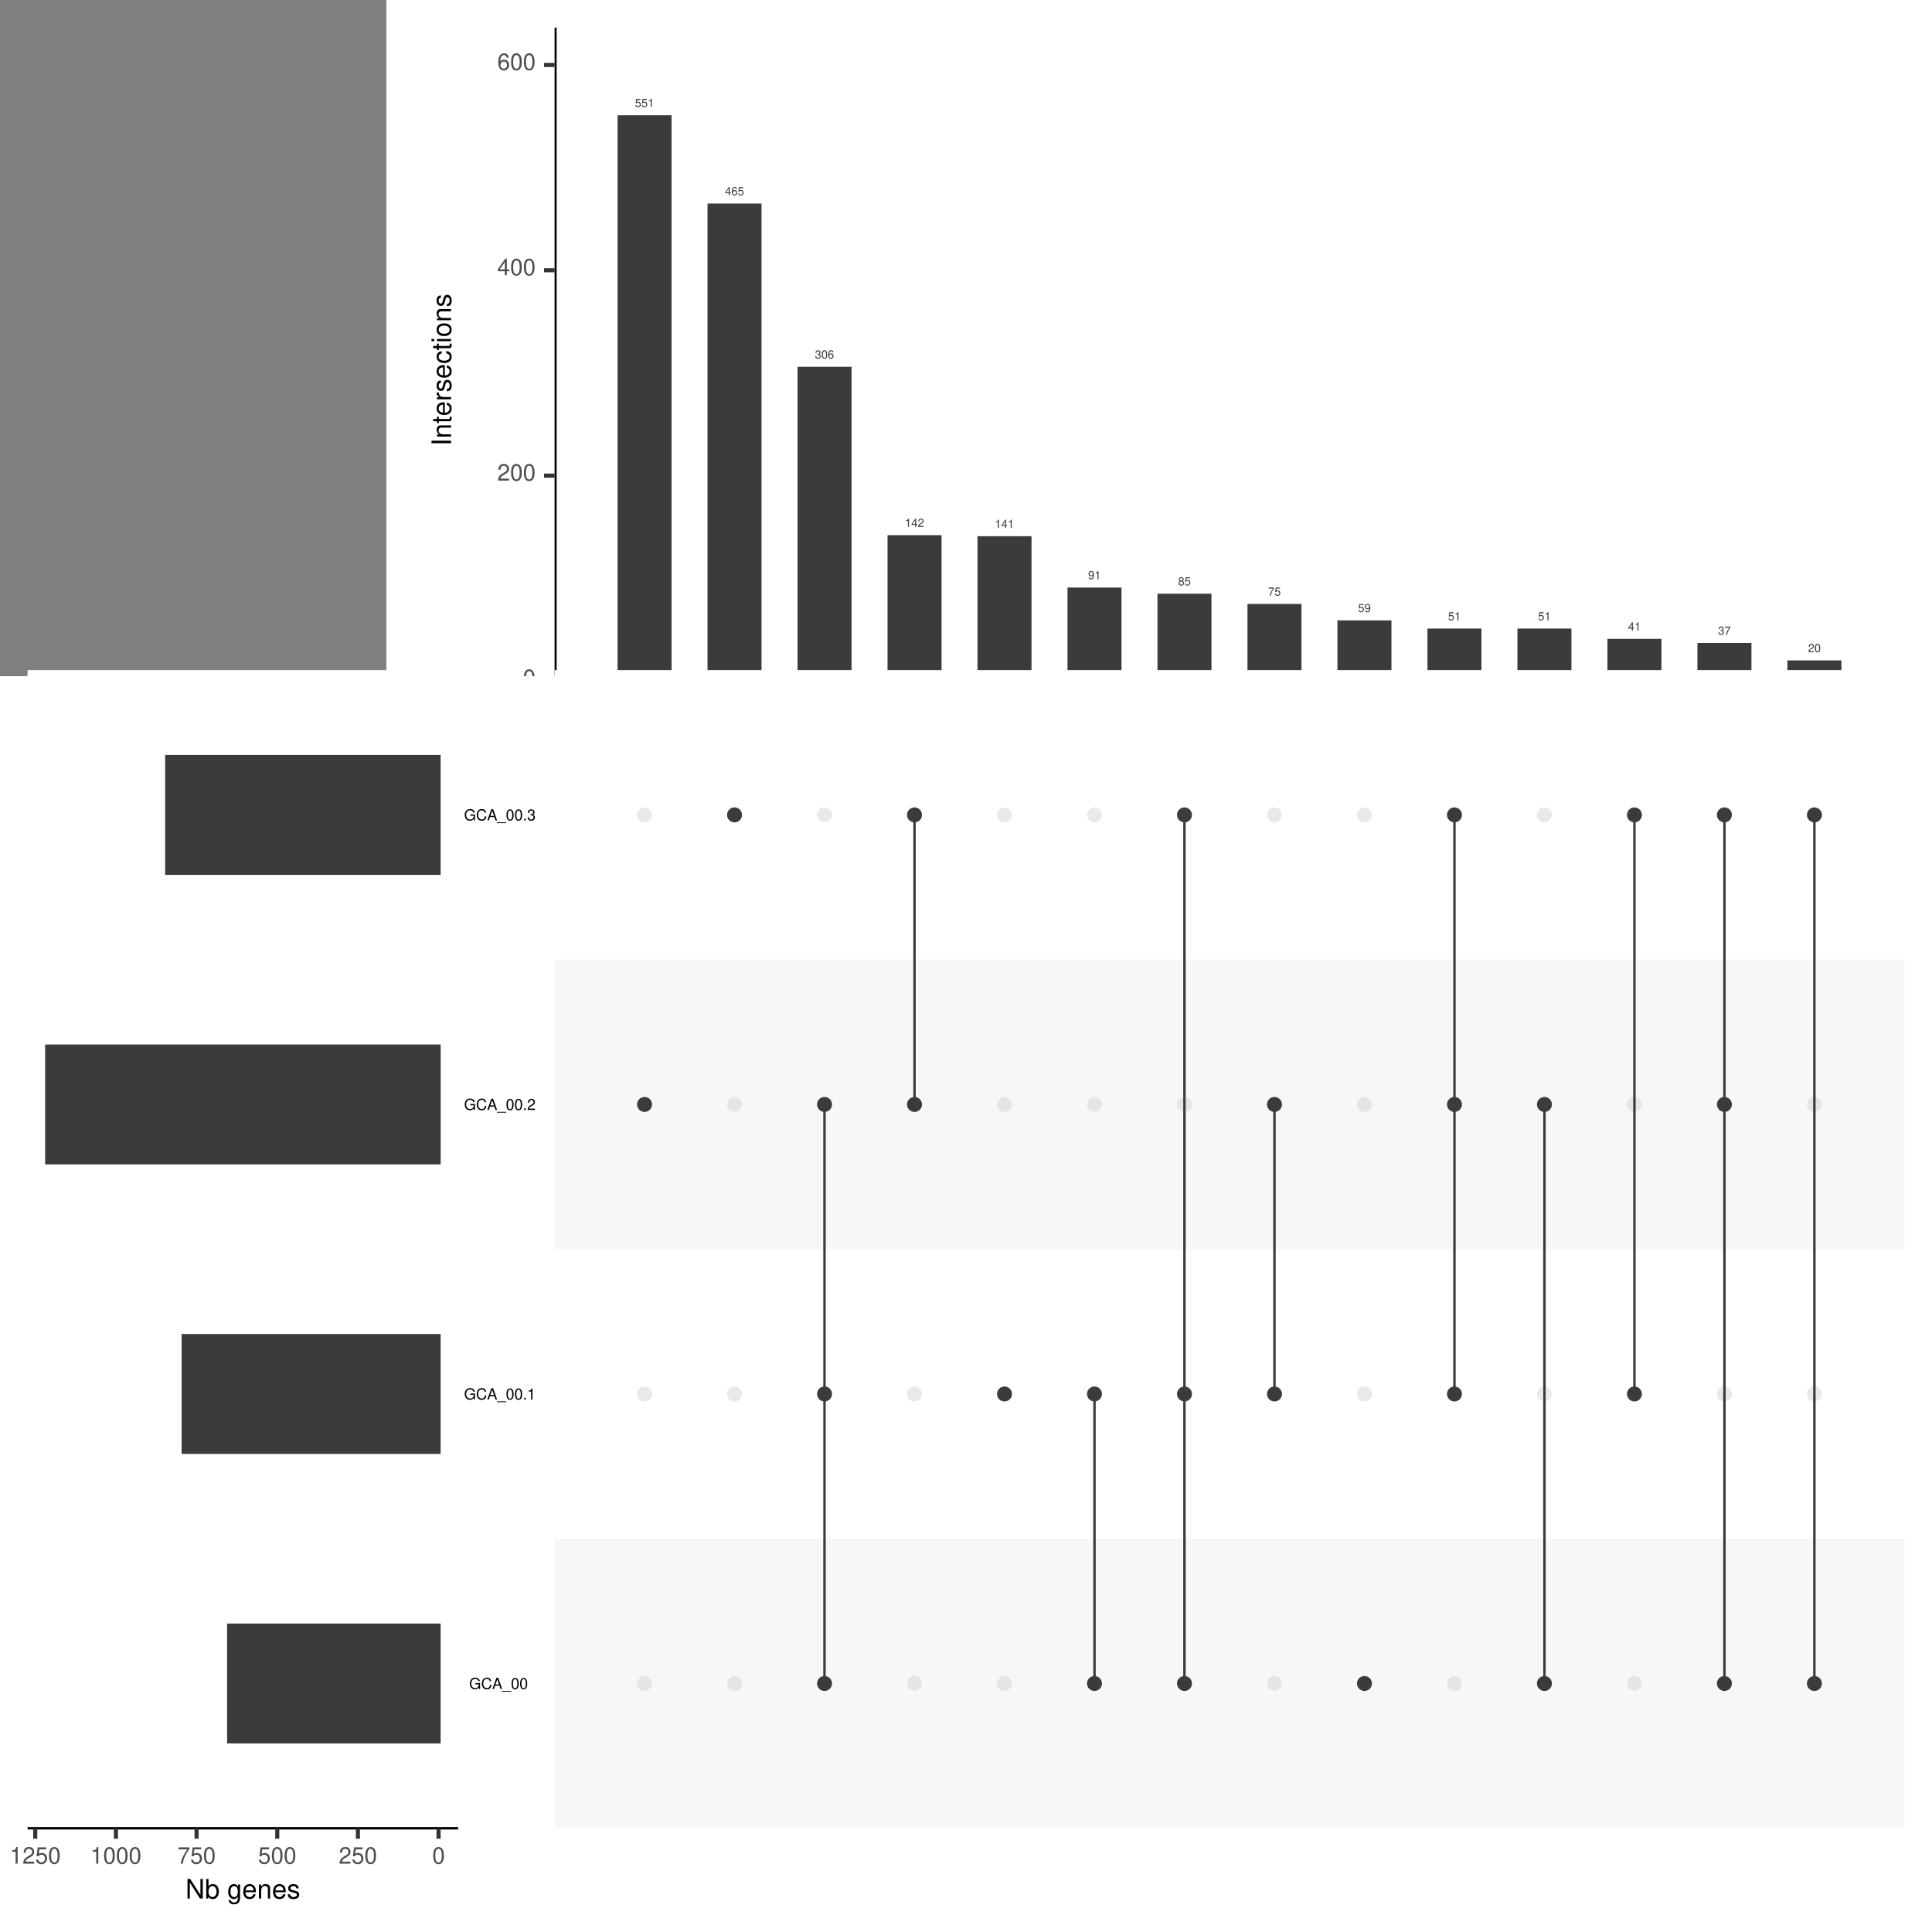<?xml version="1.0" encoding="UTF-8"?>
<svg xmlns="http://www.w3.org/2000/svg" xmlns:xlink="http://www.w3.org/1999/xlink" width="504pt" height="504pt" viewBox="0 0 504 504" version="1.1">
<rect x="0" y="0" width="504" height="504" fill="#808080" stroke="none"/>
<defs>
<g>
<symbol overflow="visible" id="glyph0-0">
<path style="stroke:none;" d=""/>
</symbol>
<symbol overflow="visible" id="glyph0-1">
<path style="stroke:none;" d="M 1.422 -2.125 L 0.328 -2.125 L 0.172 -0.969 L 0.406 -0.969 C 0.531 -1.109 0.641 -1.172 0.812 -1.172 C 1.094 -1.172 1.266 -0.969 1.266 -0.656 C 1.266 -0.344 1.094 -0.172 0.797 -0.172 C 0.578 -0.172 0.438 -0.281 0.375 -0.516 L 0.109 -0.516 C 0.141 -0.344 0.172 -0.266 0.234 -0.188 C 0.359 -0.031 0.562 0.062 0.812 0.062 C 1.234 0.062 1.531 -0.25 1.531 -0.688 C 1.531 -1.109 1.266 -1.406 0.859 -1.406 C 0.703 -1.406 0.578 -1.359 0.453 -1.266 L 0.547 -1.859 L 1.422 -1.859 Z M 1.422 -2.125 "/>
</symbol>
<symbol overflow="visible" id="glyph0-2">
<path style="stroke:none;" d="M 0.781 -1.547 L 0.781 0 L 1.047 0 L 1.047 -2.172 L 0.859 -2.172 C 0.781 -1.844 0.719 -1.797 0.312 -1.734 L 0.312 -1.547 Z M 0.781 -1.547 "/>
</symbol>
<symbol overflow="visible" id="glyph0-3">
<path style="stroke:none;" d="M 0.984 -0.531 L 0.984 0 L 1.25 0 L 1.25 -0.531 L 1.562 -0.531 L 1.562 -0.766 L 1.25 -0.766 L 1.25 -2.172 L 1.047 -2.172 L 0.078 -0.797 L 0.078 -0.531 Z M 0.984 -0.766 L 0.312 -0.766 L 0.984 -1.719 Z M 0.984 -0.766 "/>
</symbol>
<symbol overflow="visible" id="glyph0-4">
<path style="stroke:none;" d="M 1.5 -1.609 C 1.438 -1.953 1.219 -2.172 0.891 -2.172 C 0.656 -2.172 0.453 -2.062 0.328 -1.859 C 0.188 -1.641 0.125 -1.391 0.125 -0.984 C 0.125 -0.625 0.188 -0.391 0.312 -0.203 C 0.422 -0.031 0.609 0.062 0.844 0.062 C 1.25 0.062 1.531 -0.234 1.531 -0.656 C 1.531 -1.062 1.266 -1.344 0.891 -1.344 C 0.672 -1.344 0.516 -1.266 0.406 -1.094 C 0.406 -1.641 0.562 -1.938 0.875 -1.938 C 1.062 -1.938 1.188 -1.812 1.234 -1.609 Z M 0.859 -1.109 C 1.109 -1.109 1.266 -0.922 1.266 -0.641 C 1.266 -0.359 1.094 -0.172 0.844 -0.172 C 0.594 -0.172 0.406 -0.375 0.406 -0.641 C 0.406 -0.922 0.594 -1.109 0.859 -1.109 Z M 0.859 -1.109 "/>
</symbol>
<symbol overflow="visible" id="glyph0-5">
<path style="stroke:none;" d="M 0.656 -1 L 0.812 -1 C 1.094 -1 1.25 -0.859 1.25 -0.609 C 1.25 -0.328 1.078 -0.172 0.812 -0.172 C 0.516 -0.172 0.375 -0.312 0.359 -0.625 L 0.094 -0.625 C 0.109 -0.453 0.141 -0.344 0.188 -0.25 C 0.297 -0.031 0.5 0.062 0.797 0.062 C 1.234 0.062 1.516 -0.188 1.516 -0.609 C 1.516 -0.875 1.406 -1.031 1.156 -1.125 C 1.359 -1.203 1.453 -1.359 1.453 -1.578 C 1.453 -1.938 1.219 -2.172 0.812 -2.172 C 0.375 -2.172 0.156 -1.922 0.141 -1.469 L 0.406 -1.469 C 0.406 -1.609 0.422 -1.672 0.453 -1.75 C 0.516 -1.859 0.641 -1.938 0.812 -1.938 C 1.047 -1.938 1.188 -1.797 1.188 -1.562 C 1.188 -1.406 1.125 -1.312 1.016 -1.266 C 0.938 -1.234 0.844 -1.219 0.656 -1.219 Z M 0.656 -1 "/>
</symbol>
<symbol overflow="visible" id="glyph0-6">
<path style="stroke:none;" d="M 0.828 -2.172 C 0.625 -2.172 0.453 -2.078 0.344 -1.938 C 0.203 -1.734 0.125 -1.453 0.125 -1.047 C 0.125 -0.312 0.375 0.062 0.828 0.062 C 1.281 0.062 1.516 -0.312 1.516 -1.031 C 1.516 -1.453 1.453 -1.734 1.312 -1.938 C 1.203 -2.078 1.031 -2.172 0.828 -2.172 Z M 0.828 -1.938 C 1.109 -1.938 1.25 -1.641 1.25 -1.062 C 1.25 -0.438 1.109 -0.156 0.812 -0.156 C 0.547 -0.156 0.406 -0.453 0.406 -1.047 C 0.406 -1.641 0.547 -1.938 0.828 -1.938 Z M 0.828 -1.938 "/>
</symbol>
<symbol overflow="visible" id="glyph0-7">
<path style="stroke:none;" d="M 1.516 -0.266 L 0.406 -0.266 C 0.422 -0.438 0.516 -0.562 0.781 -0.719 L 1.078 -0.875 C 1.375 -1.047 1.531 -1.266 1.531 -1.531 C 1.531 -1.719 1.469 -1.891 1.328 -2 C 1.203 -2.109 1.047 -2.172 0.859 -2.172 C 0.578 -2.172 0.375 -2.078 0.266 -1.891 C 0.188 -1.766 0.156 -1.641 0.156 -1.422 L 0.406 -1.422 C 0.422 -1.562 0.438 -1.656 0.484 -1.719 C 0.547 -1.859 0.688 -1.938 0.844 -1.938 C 1.078 -1.938 1.266 -1.766 1.266 -1.531 C 1.266 -1.359 1.156 -1.203 0.969 -1.094 L 0.703 -0.938 C 0.25 -0.688 0.125 -0.484 0.109 0 L 1.516 0 Z M 1.516 -0.266 "/>
</symbol>
<symbol overflow="visible" id="glyph0-8">
<path style="stroke:none;" d="M 0.156 -0.5 C 0.203 -0.141 0.438 0.062 0.766 0.062 C 1 0.062 1.203 -0.047 1.328 -0.234 C 1.469 -0.453 1.531 -0.719 1.531 -1.109 C 1.531 -1.469 1.469 -1.703 1.344 -1.906 C 1.234 -2.078 1.047 -2.172 0.812 -2.172 C 0.406 -2.172 0.109 -1.859 0.109 -1.453 C 0.109 -1.047 0.391 -0.766 0.766 -0.766 C 0.969 -0.766 1.125 -0.844 1.25 -1 C 1.25 -0.469 1.078 -0.172 0.781 -0.172 C 0.594 -0.172 0.469 -0.281 0.422 -0.5 Z M 0.812 -1.938 C 1.047 -1.938 1.234 -1.734 1.234 -1.453 C 1.234 -1.188 1.062 -1 0.797 -1 C 0.547 -1 0.391 -1.172 0.391 -1.469 C 0.391 -1.734 0.562 -1.938 0.812 -1.938 Z M 0.812 -1.938 "/>
</symbol>
<symbol overflow="visible" id="glyph0-9">
<path style="stroke:none;" d="M 1.172 -1.141 C 1.391 -1.281 1.469 -1.391 1.469 -1.594 C 1.469 -1.938 1.203 -2.172 0.828 -2.172 C 0.453 -2.172 0.188 -1.938 0.188 -1.594 C 0.188 -1.391 0.25 -1.281 0.469 -1.141 C 0.234 -1.016 0.109 -0.844 0.109 -0.609 C 0.109 -0.203 0.406 0.062 0.828 0.062 C 1.25 0.062 1.531 -0.203 1.531 -0.609 C 1.531 -0.844 1.422 -1.016 1.172 -1.141 Z M 0.828 -1.938 C 1.047 -1.938 1.188 -1.797 1.188 -1.578 C 1.188 -1.375 1.047 -1.25 0.828 -1.25 C 0.594 -1.25 0.453 -1.375 0.453 -1.594 C 0.453 -1.797 0.594 -1.938 0.828 -1.938 Z M 0.828 -1.016 C 1.094 -1.016 1.266 -0.844 1.266 -0.594 C 1.266 -0.344 1.094 -0.172 0.812 -0.172 C 0.562 -0.172 0.375 -0.344 0.375 -0.594 C 0.375 -0.859 0.562 -1.016 0.828 -1.016 Z M 0.828 -1.016 "/>
</symbol>
<symbol overflow="visible" id="glyph0-10">
<path style="stroke:none;" d="M 1.562 -2.125 L 0.141 -2.125 L 0.141 -1.859 L 1.281 -1.859 C 0.781 -1.141 0.578 -0.703 0.406 0 L 0.703 0 C 0.812 -0.688 1.078 -1.266 1.562 -1.906 Z M 1.562 -2.125 "/>
</symbol>
<symbol overflow="visible" id="glyph1-0">
<path style="stroke:none;" d=""/>
</symbol>
<symbol overflow="visible" id="glyph1-1">
<path style="stroke:none;" d="M 1.656 -4.344 C 1.25 -4.344 0.891 -4.156 0.672 -3.859 C 0.391 -3.484 0.266 -2.906 0.266 -2.094 C 0.266 -0.641 0.734 0.141 1.656 0.141 C 2.547 0.141 3.047 -0.641 3.047 -2.062 C 3.047 -2.906 2.906 -3.469 2.625 -3.859 C 2.406 -4.156 2.047 -4.344 1.656 -4.344 Z M 1.656 -3.875 C 2.219 -3.875 2.5 -3.281 2.5 -2.109 C 2.5 -0.875 2.219 -0.297 1.641 -0.297 C 1.078 -0.297 0.797 -0.906 0.797 -2.094 C 0.797 -3.281 1.078 -3.875 1.656 -3.875 Z M 1.656 -3.875 "/>
</symbol>
<symbol overflow="visible" id="glyph1-2">
<path style="stroke:none;" d="M 3.031 -0.516 L 0.797 -0.516 C 0.859 -0.875 1.047 -1.109 1.562 -1.422 L 2.172 -1.766 C 2.766 -2.094 3.062 -2.531 3.062 -3.078 C 3.062 -3.438 2.922 -3.766 2.672 -4 C 2.422 -4.234 2.109 -4.344 1.703 -4.344 C 1.156 -4.344 0.766 -4.141 0.531 -3.781 C 0.375 -3.547 0.312 -3.281 0.297 -2.844 L 0.828 -2.844 C 0.844 -3.125 0.875 -3.312 0.953 -3.453 C 1.094 -3.719 1.375 -3.875 1.688 -3.875 C 2.172 -3.875 2.531 -3.531 2.531 -3.062 C 2.531 -2.719 2.328 -2.406 1.953 -2.203 L 1.391 -1.875 C 0.516 -1.359 0.25 -0.953 0.203 0 L 3.031 0 Z M 3.031 -0.516 "/>
</symbol>
<symbol overflow="visible" id="glyph1-3">
<path style="stroke:none;" d="M 1.969 -1.047 L 1.969 0 L 2.484 0 L 2.484 -1.047 L 3.125 -1.047 L 3.125 -1.531 L 2.484 -1.531 L 2.484 -4.344 L 2.094 -4.344 L 0.172 -1.609 L 0.172 -1.047 Z M 1.969 -1.531 L 0.625 -1.531 L 1.969 -3.438 Z M 1.969 -1.531 "/>
</symbol>
<symbol overflow="visible" id="glyph1-4">
<path style="stroke:none;" d="M 2.984 -3.203 C 2.891 -3.922 2.438 -4.344 1.781 -4.344 C 1.312 -4.344 0.891 -4.109 0.641 -3.719 C 0.375 -3.297 0.266 -2.766 0.266 -1.984 C 0.266 -1.25 0.359 -0.781 0.625 -0.406 C 0.844 -0.047 1.219 0.141 1.688 0.141 C 2.5 0.141 3.078 -0.469 3.078 -1.312 C 3.078 -2.109 2.531 -2.672 1.781 -2.672 C 1.359 -2.672 1.031 -2.516 0.797 -2.203 C 0.797 -3.281 1.141 -3.875 1.75 -3.875 C 2.125 -3.875 2.375 -3.625 2.453 -3.203 Z M 1.703 -2.203 C 2.219 -2.203 2.531 -1.844 2.531 -1.266 C 2.531 -0.719 2.172 -0.328 1.688 -0.328 C 1.203 -0.328 0.828 -0.75 0.828 -1.297 C 0.828 -1.844 1.188 -2.203 1.703 -2.203 Z M 1.703 -2.203 "/>
</symbol>
<symbol overflow="visible" id="glyph1-5">
<path style="stroke:none;" d="M 2.859 -4.25 L 0.656 -4.25 L 0.344 -1.938 L 0.828 -1.938 C 1.078 -2.234 1.281 -2.328 1.609 -2.328 C 2.188 -2.328 2.531 -1.938 2.531 -1.312 C 2.531 -0.703 2.188 -0.328 1.609 -0.328 C 1.141 -0.328 0.859 -0.562 0.734 -1.047 L 0.203 -1.047 C 0.281 -0.703 0.344 -0.531 0.469 -0.375 C 0.703 -0.047 1.141 0.141 1.625 0.141 C 2.484 0.141 3.078 -0.484 3.078 -1.391 C 3.078 -2.219 2.516 -2.797 1.703 -2.797 C 1.406 -2.797 1.156 -2.719 0.922 -2.547 L 1.094 -3.734 L 2.859 -3.734 Z M 2.859 -4.25 "/>
</symbol>
<symbol overflow="visible" id="glyph1-6">
<path style="stroke:none;" d="M 3.125 -4.25 L 0.281 -4.25 L 0.281 -3.734 L 2.578 -3.734 C 1.562 -2.281 1.141 -1.391 0.828 0 L 1.391 0 C 1.625 -1.359 2.156 -2.531 3.125 -3.812 Z M 3.125 -4.25 "/>
</symbol>
<symbol overflow="visible" id="glyph1-7">
<path style="stroke:none;" d="M 1.547 -3.094 L 1.547 0 L 2.078 0 L 2.078 -4.344 L 1.734 -4.344 C 1.547 -3.672 1.422 -3.578 0.609 -3.469 L 0.609 -3.094 Z M 1.547 -3.094 "/>
</symbol>
<symbol overflow="visible" id="glyph2-0">
<path style="stroke:none;" d=""/>
</symbol>
<symbol overflow="visible" id="glyph2-1">
<path style="stroke:none;" d="M -5.109 -1.359 L -5.109 -0.703 L 0 -0.703 L 0 -1.359 Z M -5.109 -1.359 "/>
</symbol>
<symbol overflow="visible" id="glyph2-2">
<path style="stroke:none;" d="M -3.672 -0.484 L 0 -0.484 L 0 -1.078 L -2.016 -1.078 C -2.766 -1.078 -3.266 -1.469 -3.266 -2.078 C -3.266 -2.531 -2.984 -2.828 -2.547 -2.828 L 0 -2.828 L 0 -3.406 L -2.766 -3.406 C -3.375 -3.406 -3.766 -2.953 -3.766 -2.25 C -3.766 -1.703 -3.562 -1.344 -3.047 -1.031 L -3.672 -1.031 Z M -3.672 -0.484 "/>
</symbol>
<symbol overflow="visible" id="glyph2-3">
<path style="stroke:none;" d="M -3.672 -1.781 L -3.672 -1.172 L -4.672 -1.172 L -4.672 -0.594 L -3.672 -0.594 L -3.672 -0.094 L -3.188 -0.094 L -3.188 -0.594 L -0.422 -0.594 C -0.047 -0.594 0.156 -0.844 0.156 -1.297 C 0.156 -1.453 0.141 -1.578 0.109 -1.781 L -0.375 -1.781 C -0.359 -1.688 -0.344 -1.609 -0.344 -1.5 C -0.344 -1.25 -0.422 -1.172 -0.672 -1.172 L -3.188 -1.172 L -3.188 -1.781 Z M -3.672 -1.781 "/>
</symbol>
<symbol overflow="visible" id="glyph2-4">
<path style="stroke:none;" d="M -1.641 -3.594 C -2.203 -3.594 -2.531 -3.547 -2.812 -3.438 C -3.406 -3.203 -3.766 -2.641 -3.766 -1.953 C -3.766 -0.938 -3 -0.281 -1.781 -0.281 C -0.578 -0.281 0.156 -0.906 0.156 -1.953 C 0.156 -2.781 -0.312 -3.359 -1.109 -3.516 L -1.109 -2.922 C -0.625 -2.766 -0.375 -2.438 -0.375 -1.969 C -0.375 -1.594 -0.547 -1.281 -0.859 -1.078 C -1.062 -0.938 -1.281 -0.891 -1.641 -0.891 Z M -2.109 -0.906 C -2.797 -0.953 -3.234 -1.359 -3.234 -1.953 C -3.234 -2.547 -2.766 -2.969 -2.109 -2.969 Z M -2.109 -0.906 "/>
</symbol>
<symbol overflow="visible" id="glyph2-5">
<path style="stroke:none;" d="M -3.672 -0.484 L 0 -0.484 L 0 -1.078 L -1.906 -1.078 C -2.781 -1.078 -3.172 -1.438 -3.156 -2.25 L -3.75 -2.25 C -3.766 -2.156 -3.766 -2.094 -3.766 -2.016 C -3.766 -1.641 -3.547 -1.359 -3 -1.016 L -3.672 -1.016 Z M -3.672 -0.484 "/>
</symbol>
<symbol overflow="visible" id="glyph2-6">
<path style="stroke:none;" d="M -2.641 -3.062 C -3.359 -3.062 -3.766 -2.578 -3.766 -1.734 C -3.766 -0.875 -3.328 -0.328 -2.656 -0.328 C -2.078 -0.328 -1.812 -0.625 -1.594 -1.484 L -1.469 -2.031 C -1.359 -2.438 -1.219 -2.609 -0.953 -2.609 C -0.609 -2.609 -0.375 -2.266 -0.375 -1.75 C -0.375 -1.438 -0.469 -1.172 -0.625 -1.016 C -0.734 -0.938 -0.828 -0.891 -1.094 -0.859 L -1.094 -0.234 C -0.25 -0.266 0.156 -0.734 0.156 -1.703 C 0.156 -2.625 -0.297 -3.219 -1 -3.219 C -1.547 -3.219 -1.844 -2.906 -2.016 -2.172 L -2.156 -1.609 C -2.266 -1.141 -2.422 -0.938 -2.688 -0.938 C -3.031 -0.938 -3.234 -1.234 -3.234 -1.719 C -3.234 -2.188 -3.031 -2.438 -2.641 -2.453 Z M -2.641 -3.062 "/>
</symbol>
<symbol overflow="visible" id="glyph2-7">
<path style="stroke:none;" d="M -2.438 -3.297 C -2.797 -3.266 -3.031 -3.188 -3.234 -3.047 C -3.562 -2.797 -3.766 -2.359 -3.766 -1.844 C -3.766 -0.859 -2.984 -0.219 -1.766 -0.219 C -0.594 -0.219 0.156 -0.844 0.156 -1.844 C 0.156 -2.719 -0.359 -3.266 -1.266 -3.344 L -1.266 -2.75 C -0.672 -2.656 -0.375 -2.359 -0.375 -1.859 C -0.375 -1.219 -0.906 -0.828 -1.766 -0.828 C -2.688 -0.828 -3.234 -1.203 -3.234 -1.844 C -3.234 -2.328 -2.953 -2.641 -2.438 -2.703 Z M -2.438 -3.297 "/>
</symbol>
<symbol overflow="visible" id="glyph2-8">
<path style="stroke:none;" d="M -3.672 -1.047 L -3.672 -0.469 L 0 -0.469 L 0 -1.047 Z M -5.109 -1.047 L -5.109 -0.469 L -4.375 -0.469 L -4.375 -1.047 Z M -5.109 -1.047 "/>
</symbol>
<symbol overflow="visible" id="glyph2-9">
<path style="stroke:none;" d="M -3.766 -1.906 C -3.766 -0.875 -3.031 -0.25 -1.812 -0.25 C -0.562 -0.25 0.156 -0.875 0.156 -1.906 C 0.156 -2.953 -0.578 -3.562 -1.781 -3.562 C -3.047 -3.562 -3.766 -2.969 -3.766 -1.906 Z M -3.234 -1.906 C -3.234 -2.562 -2.688 -2.969 -1.781 -2.969 C -0.922 -2.969 -0.375 -2.562 -0.375 -1.906 C -0.375 -1.266 -0.922 -0.859 -1.812 -0.859 C -2.688 -0.859 -3.234 -1.266 -3.234 -1.906 Z M -3.234 -1.906 "/>
</symbol>
<symbol overflow="visible" id="glyph3-0">
<path style="stroke:none;" d=""/>
</symbol>
<symbol overflow="visible" id="glyph3-1">
<path style="stroke:none;" d="M 2.844 -1.547 L 1.625 -1.547 L 1.625 -1.219 L 2.516 -1.219 L 2.516 -1.125 C 2.516 -0.609 2.125 -0.234 1.594 -0.234 C 1.297 -0.234 1.031 -0.344 0.859 -0.531 C 0.656 -0.734 0.547 -1.094 0.547 -1.453 C 0.547 -2.156 0.953 -2.641 1.578 -2.641 C 2.016 -2.641 2.344 -2.406 2.422 -2.031 L 2.797 -2.031 C 2.688 -2.625 2.25 -2.969 1.578 -2.969 C 1.219 -2.969 0.938 -2.875 0.703 -2.688 C 0.359 -2.406 0.172 -1.953 0.172 -1.422 C 0.172 -0.531 0.719 0.094 1.516 0.094 C 1.906 0.094 2.219 -0.062 2.516 -0.375 L 2.594 0.016 L 2.844 0.016 Z M 2.844 -1.547 "/>
</symbol>
<symbol overflow="visible" id="glyph3-2">
<path style="stroke:none;" d="M 2.641 -2.016 C 2.531 -2.656 2.156 -2.969 1.531 -2.969 C 1.125 -2.969 0.812 -2.844 0.594 -2.594 C 0.344 -2.312 0.188 -1.891 0.188 -1.422 C 0.188 -0.938 0.344 -0.531 0.609 -0.25 C 0.844 -0.016 1.125 0.094 1.516 0.094 C 2.219 0.094 2.625 -0.297 2.703 -1.062 L 2.328 -1.062 C 2.297 -0.859 2.25 -0.734 2.188 -0.609 C 2.078 -0.375 1.828 -0.234 1.516 -0.234 C 0.938 -0.234 0.562 -0.703 0.562 -1.422 C 0.562 -2.172 0.906 -2.641 1.484 -2.641 C 1.719 -2.641 1.938 -2.562 2.062 -2.453 C 2.156 -2.359 2.219 -2.234 2.266 -2.016 Z M 2.641 -2.016 "/>
</symbol>
<symbol overflow="visible" id="glyph3-3">
<path style="stroke:none;" d="M 1.891 -0.875 L 2.203 0 L 2.609 0 L 1.594 -2.922 L 1.109 -2.922 L 0.062 0 L 0.469 0 L 0.766 -0.875 Z M 1.797 -1.188 L 0.859 -1.188 L 1.344 -2.516 Z M 1.797 -1.188 "/>
</symbol>
<symbol overflow="visible" id="glyph3-4">
<path style="stroke:none;" d="M 2.312 0.5 L -0.094 0.5 L -0.094 0.703 L 2.312 0.703 Z M 2.312 0.5 "/>
</symbol>
<symbol overflow="visible" id="glyph3-5">
<path style="stroke:none;" d="M 1.094 -2.891 C 0.844 -2.891 0.594 -2.766 0.453 -2.578 C 0.266 -2.312 0.172 -1.938 0.172 -1.406 C 0.172 -0.422 0.484 0.094 1.094 0.094 C 1.703 0.094 2.031 -0.422 2.031 -1.375 C 2.031 -1.938 1.938 -2.312 1.75 -2.578 C 1.609 -2.781 1.375 -2.891 1.094 -2.891 Z M 1.094 -2.578 C 1.484 -2.578 1.672 -2.188 1.672 -1.406 C 1.672 -0.578 1.484 -0.203 1.094 -0.203 C 0.719 -0.203 0.531 -0.594 0.531 -1.391 C 0.531 -2.188 0.719 -2.578 1.094 -2.578 Z M 1.094 -2.578 "/>
</symbol>
<symbol overflow="visible" id="glyph3-6">
<path style="stroke:none;" d="M 0.766 -0.422 L 0.344 -0.422 L 0.344 0 L 0.766 0 Z M 0.766 -0.422 "/>
</symbol>
<symbol overflow="visible" id="glyph3-7">
<path style="stroke:none;" d="M 1.031 -2.062 L 1.031 0 L 1.391 0 L 1.391 -2.891 L 1.156 -2.891 C 1.031 -2.453 0.953 -2.391 0.406 -2.312 L 0.406 -2.062 Z M 1.031 -2.062 "/>
</symbol>
<symbol overflow="visible" id="glyph3-8">
<path style="stroke:none;" d="M 2.031 -0.344 L 0.531 -0.344 C 0.562 -0.594 0.703 -0.734 1.047 -0.953 L 1.438 -1.172 C 1.844 -1.391 2.047 -1.688 2.047 -2.047 C 2.047 -2.281 1.953 -2.516 1.781 -2.672 C 1.609 -2.812 1.406 -2.891 1.141 -2.891 C 0.781 -2.891 0.516 -2.766 0.359 -2.516 C 0.25 -2.359 0.203 -2.188 0.203 -1.891 L 0.547 -1.891 C 0.562 -2.094 0.594 -2.203 0.641 -2.297 C 0.734 -2.469 0.906 -2.578 1.125 -2.578 C 1.438 -2.578 1.688 -2.359 1.688 -2.047 C 1.688 -1.812 1.547 -1.609 1.297 -1.469 L 0.938 -1.25 C 0.344 -0.906 0.172 -0.641 0.141 0 L 2.031 0 Z M 2.031 -0.344 "/>
</symbol>
<symbol overflow="visible" id="glyph3-9">
<path style="stroke:none;" d="M 0.891 -1.328 L 1.078 -1.328 C 1.453 -1.328 1.656 -1.156 1.656 -0.797 C 1.656 -0.438 1.438 -0.219 1.078 -0.219 C 0.688 -0.219 0.5 -0.422 0.484 -0.844 L 0.125 -0.844 C 0.141 -0.609 0.188 -0.453 0.25 -0.328 C 0.406 -0.047 0.672 0.094 1.062 0.094 C 1.641 0.094 2.031 -0.266 2.031 -0.812 C 2.031 -1.172 1.891 -1.375 1.547 -1.5 C 1.812 -1.609 1.938 -1.797 1.938 -2.094 C 1.938 -2.594 1.609 -2.891 1.078 -2.891 C 0.5 -2.891 0.203 -2.578 0.188 -1.953 L 0.547 -1.953 C 0.547 -2.141 0.562 -2.234 0.609 -2.328 C 0.688 -2.484 0.859 -2.578 1.078 -2.578 C 1.391 -2.578 1.578 -2.391 1.578 -2.078 C 1.578 -1.875 1.516 -1.75 1.359 -1.688 C 1.25 -1.641 1.125 -1.625 0.891 -1.625 Z M 0.891 -1.328 "/>
</symbol>
<symbol overflow="visible" id="glyph4-0">
<path style="stroke:none;" d=""/>
</symbol>
<symbol overflow="visible" id="glyph4-1">
<path style="stroke:none;" d="M 4.516 -5.109 L 3.906 -5.109 L 3.906 -0.938 L 1.234 -5.109 L 0.531 -5.109 L 0.531 0 L 1.141 0 L 1.141 -4.141 L 3.781 0 L 4.516 0 Z M 4.516 -5.109 "/>
</symbol>
<symbol overflow="visible" id="glyph4-2">
<path style="stroke:none;" d="M 0.375 -5.109 L 0.375 0 L 0.906 0 L 0.906 -0.469 C 1.188 -0.047 1.547 0.156 2.062 0.156 C 3.031 0.156 3.656 -0.625 3.656 -1.844 C 3.656 -3.031 3.062 -3.766 2.094 -3.766 C 1.594 -3.766 1.234 -3.578 0.953 -3.172 L 0.953 -5.109 Z M 1.984 -3.234 C 2.625 -3.234 3.047 -2.656 3.047 -1.781 C 3.047 -0.953 2.625 -0.391 1.984 -0.391 C 1.359 -0.391 0.953 -0.938 0.953 -1.812 C 0.953 -2.672 1.359 -3.234 1.984 -3.234 Z M 1.984 -3.234 "/>
</symbol>
<symbol overflow="visible" id="glyph4-3">
<path style="stroke:none;" d=""/>
</symbol>
<symbol overflow="visible" id="glyph4-4">
<path style="stroke:none;" d="M 2.828 -3.672 L 2.828 -3.141 C 2.531 -3.578 2.219 -3.766 1.75 -3.766 C 0.859 -3.766 0.25 -2.953 0.25 -1.766 C 0.25 -1.156 0.391 -0.703 0.703 -0.344 C 0.984 -0.016 1.328 0.156 1.703 0.156 C 2.156 0.156 2.469 -0.031 2.766 -0.5 L 2.766 -0.312 C 2.766 0.672 2.5 1.031 1.766 1.031 C 1.281 1.031 1.016 0.844 0.953 0.422 L 0.359 0.422 C 0.422 1.094 0.953 1.531 1.75 1.531 C 2.297 1.531 2.75 1.344 2.984 1.062 C 3.266 0.719 3.359 0.266 3.359 -0.609 L 3.359 -3.672 Z M 1.812 -3.234 C 2.422 -3.234 2.766 -2.719 2.766 -1.781 C 2.766 -0.891 2.422 -0.375 1.812 -0.375 C 1.203 -0.375 0.859 -0.906 0.859 -1.812 C 0.859 -2.703 1.203 -3.234 1.812 -3.234 Z M 1.812 -3.234 "/>
</symbol>
<symbol overflow="visible" id="glyph4-5">
<path style="stroke:none;" d="M 3.594 -1.641 C 3.594 -2.203 3.547 -2.531 3.438 -2.812 C 3.203 -3.406 2.641 -3.766 1.953 -3.766 C 0.938 -3.766 0.281 -3 0.281 -1.781 C 0.281 -0.578 0.906 0.156 1.953 0.156 C 2.781 0.156 3.359 -0.312 3.516 -1.109 L 2.922 -1.109 C 2.766 -0.625 2.438 -0.375 1.969 -0.375 C 1.594 -0.375 1.281 -0.547 1.078 -0.859 C 0.938 -1.062 0.891 -1.281 0.891 -1.641 Z M 0.906 -2.109 C 0.953 -2.797 1.359 -3.234 1.953 -3.234 C 2.547 -3.234 2.969 -2.766 2.969 -2.109 Z M 0.906 -2.109 "/>
</symbol>
<symbol overflow="visible" id="glyph4-6">
<path style="stroke:none;" d="M 0.484 -3.672 L 0.484 0 L 1.078 0 L 1.078 -2.016 C 1.078 -2.766 1.469 -3.266 2.078 -3.266 C 2.531 -3.266 2.828 -2.984 2.828 -2.547 L 2.828 0 L 3.406 0 L 3.406 -2.766 C 3.406 -3.375 2.953 -3.766 2.25 -3.766 C 1.703 -3.766 1.344 -3.562 1.031 -3.047 L 1.031 -3.672 Z M 0.484 -3.672 "/>
</symbol>
<symbol overflow="visible" id="glyph4-7">
<path style="stroke:none;" d="M 3.062 -2.641 C 3.062 -3.359 2.578 -3.766 1.734 -3.766 C 0.875 -3.766 0.328 -3.328 0.328 -2.656 C 0.328 -2.078 0.625 -1.812 1.484 -1.594 L 2.031 -1.469 C 2.438 -1.359 2.609 -1.219 2.609 -0.953 C 2.609 -0.609 2.266 -0.375 1.75 -0.375 C 1.438 -0.375 1.172 -0.469 1.016 -0.625 C 0.938 -0.734 0.891 -0.828 0.859 -1.094 L 0.234 -1.094 C 0.266 -0.25 0.734 0.156 1.703 0.156 C 2.625 0.156 3.219 -0.297 3.219 -1 C 3.219 -1.547 2.906 -1.844 2.172 -2.016 L 1.609 -2.156 C 1.141 -2.266 0.938 -2.422 0.938 -2.688 C 0.938 -3.031 1.234 -3.234 1.719 -3.234 C 2.188 -3.234 2.438 -3.031 2.453 -2.641 Z M 3.062 -2.641 "/>
</symbol>
</g>
<clipPath id="clip1">
  <path d="M 100.801 0 L 504 0 L 504 176.398 L 100.801 176.398 Z M 100.801 0 "/>
</clipPath>
<clipPath id="clip2">
  <path d="M 144.672 7.199 L 496.801 7.199 L 496.801 185.762 L 144.672 185.762 Z M 144.672 7.199 "/>
</clipPath>
<clipPath id="clip3">
  <path d="M 144.672 150 L 496.801 150 L 496.801 152 L 144.672 152 Z M 144.672 150 "/>
</clipPath>
<clipPath id="clip4">
  <path d="M 144.672 97 L 496.801 97 L 496.801 98 L 144.672 98 Z M 144.672 97 "/>
</clipPath>
<clipPath id="clip5">
  <path d="M 144.672 43 L 496.801 43 L 496.801 44 L 144.672 44 Z M 144.672 43 "/>
</clipPath>
<clipPath id="clip6">
  <path d="M 144.672 177 L 496.801 177 L 496.801 179 L 144.672 179 Z M 144.672 177 "/>
</clipPath>
<clipPath id="clip7">
  <path d="M 144.672 123 L 496.801 123 L 496.801 125 L 144.672 125 Z M 144.672 123 "/>
</clipPath>
<clipPath id="clip8">
  <path d="M 144.672 69 L 496.801 69 L 496.801 72 L 144.672 72 Z M 144.672 69 "/>
</clipPath>
<clipPath id="clip9">
  <path d="M 144.672 16 L 496.801 16 L 496.801 18 L 144.672 18 Z M 144.672 16 "/>
</clipPath>
<clipPath id="clip10">
  <path d="M 144.672 7.199 L 146 7.199 L 146 185.762 L 144.672 185.762 Z M 144.672 7.199 "/>
</clipPath>
<clipPath id="clip11">
  <path d="M 144.672 177 L 496.801 177 L 496.801 179 L 144.672 179 Z M 144.672 177 "/>
</clipPath>
<clipPath id="clip12">
  <path d="M 100.801 176.398 L 504 176.398 L 504 504 L 100.801 504 Z M 100.801 176.398 "/>
</clipPath>
<clipPath id="clip13">
  <path d="M 144.672 174.809 L 496.801 174.809 L 496.801 476.93 L 144.672 476.93 Z M 144.672 174.809 "/>
</clipPath>
<clipPath id="clip14">
  <path d="M 144.672 401 L 496.801 401 L 496.801 476.93 L 144.672 476.93 Z M 144.672 401 "/>
</clipPath>
<clipPath id="clip15">
  <path d="M 144.672 250 L 496.801 250 L 496.801 326 L 144.672 326 Z M 144.672 250 "/>
</clipPath>
<clipPath id="clip16">
  <path d="M 0 176.398 L 100.801 176.398 L 100.801 504 L 0 504 Z M 0 176.398 "/>
</clipPath>
<clipPath id="clip17">
  <path d="M 7.199 174.809 L 119.52 174.809 L 119.52 476.93 L 7.199 476.93 Z M 7.199 174.809 "/>
</clipPath>
</defs>
<g id="surface1">
<g clip-path="url(#clip1)" clip-rule="nonzero">
<path style="fill-rule:nonzero;fill:rgb(100%,100%,100%);fill-opacity:1;stroke-width:1.07;stroke-linecap:round;stroke-linejoin:round;stroke:rgb(100%,100%,100%);stroke-opacity:1;stroke-miterlimit:10;" d="M 100.801 327.602 L 504 327.602 L 504 504 L 100.801 504 Z M 100.801 327.602 " transform="matrix(1,0,0,-1,0,504)"/>
</g>
<g clip-path="url(#clip2)" clip-rule="nonzero">
<path style=" stroke:none;fill-rule:nonzero;fill:rgb(100%,100%,100%);fill-opacity:1;" d="M 144.672 185.762 L 496.801 185.762 L 496.801 7.199 L 144.672 7.199 Z M 144.672 185.762 "/>
</g>
<g clip-path="url(#clip3)" clip-rule="nonzero">
<path style="fill:none;stroke-width:0.53;stroke-linecap:butt;stroke-linejoin:round;stroke:rgb(100%,100%,100%);stroke-opacity:1;stroke-miterlimit:10;" d="M 144.672 353.141 L 496.801 353.141 " transform="matrix(1,0,0,-1,0,504)"/>
</g>
<g clip-path="url(#clip4)" clip-rule="nonzero">
<path style="fill:none;stroke-width:0.53;stroke-linecap:butt;stroke-linejoin:round;stroke:rgb(100%,100%,100%);stroke-opacity:1;stroke-miterlimit:10;" d="M 144.672 406.699 L 496.801 406.699 " transform="matrix(1,0,0,-1,0,504)"/>
</g>
<g clip-path="url(#clip5)" clip-rule="nonzero">
<path style="fill:none;stroke-width:0.53;stroke-linecap:butt;stroke-linejoin:round;stroke:rgb(100%,100%,100%);stroke-opacity:1;stroke-miterlimit:10;" d="M 144.672 460.27 L 496.801 460.27 " transform="matrix(1,0,0,-1,0,504)"/>
</g>
<g clip-path="url(#clip6)" clip-rule="nonzero">
<path style="fill:none;stroke-width:1.07;stroke-linecap:butt;stroke-linejoin:round;stroke:rgb(100%,100%,100%);stroke-opacity:1;stroke-miterlimit:10;" d="M 144.672 326.359 L 496.801 326.359 " transform="matrix(1,0,0,-1,0,504)"/>
</g>
<g clip-path="url(#clip7)" clip-rule="nonzero">
<path style="fill:none;stroke-width:1.07;stroke-linecap:butt;stroke-linejoin:round;stroke:rgb(100%,100%,100%);stroke-opacity:1;stroke-miterlimit:10;" d="M 144.672 379.922 L 496.801 379.922 " transform="matrix(1,0,0,-1,0,504)"/>
</g>
<g clip-path="url(#clip8)" clip-rule="nonzero">
<path style="fill:none;stroke-width:1.07;stroke-linecap:butt;stroke-linejoin:round;stroke:rgb(100%,100%,100%);stroke-opacity:1;stroke-miterlimit:10;" d="M 144.672 433.488 L 496.801 433.488 " transform="matrix(1,0,0,-1,0,504)"/>
</g>
<g clip-path="url(#clip9)" clip-rule="nonzero">
<path style="fill:none;stroke-width:1.07;stroke-linecap:butt;stroke-linejoin:round;stroke:rgb(100%,100%,100%);stroke-opacity:1;stroke-miterlimit:10;" d="M 144.672 487.051 L 496.801 487.051 " transform="matrix(1,0,0,-1,0,504)"/>
</g>
<path style=" stroke:none;fill-rule:nonzero;fill:rgb(23.137%,23.137%,23.137%);fill-opacity:1;" d="M 161.102 177.641 L 175.191 177.641 L 175.191 30.07 L 161.102 30.07 Z M 161.102 177.641 "/>
<path style=" stroke:none;fill-rule:nonzero;fill:rgb(23.137%,23.137%,23.137%);fill-opacity:1;" d="M 184.57 177.641 L 198.66 177.641 L 198.66 53.102 L 184.57 53.102 Z M 184.57 177.641 "/>
<path style=" stroke:none;fill-rule:nonzero;fill:rgb(23.137%,23.137%,23.137%);fill-opacity:1;" d="M 208.051 177.641 L 222.141 177.641 L 222.141 95.691 L 208.051 95.691 Z M 208.051 177.641 "/>
<path style=" stroke:none;fill-rule:nonzero;fill:rgb(23.137%,23.137%,23.137%);fill-opacity:1;" d="M 231.531 177.641 L 245.621 177.641 L 245.621 139.609 L 231.531 139.609 Z M 231.531 177.641 "/>
<path style=" stroke:none;fill-rule:nonzero;fill:rgb(23.137%,23.137%,23.137%);fill-opacity:1;" d="M 255 177.641 L 269.09 177.641 L 269.09 139.879 L 255 139.879 Z M 255 177.641 "/>
<path style=" stroke:none;fill-rule:nonzero;fill:rgb(23.137%,23.137%,23.137%);fill-opacity:1;" d="M 278.48 177.641 L 292.57 177.641 L 292.57 153.27 L 278.48 153.27 Z M 278.48 177.641 "/>
<path style=" stroke:none;fill-rule:nonzero;fill:rgb(23.137%,23.137%,23.137%);fill-opacity:1;" d="M 301.949 177.641 L 316.039 177.641 L 316.039 154.879 L 301.949 154.879 Z M 301.949 177.641 "/>
<path style=" stroke:none;fill-rule:nonzero;fill:rgb(23.137%,23.137%,23.137%);fill-opacity:1;" d="M 325.43 177.641 L 339.52 177.641 L 339.52 157.551 L 325.43 157.551 Z M 325.43 177.641 "/>
<path style=" stroke:none;fill-rule:nonzero;fill:rgb(23.137%,23.137%,23.137%);fill-opacity:1;" d="M 348.898 177.641 L 362.988 177.641 L 362.988 161.84 L 348.898 161.84 Z M 348.898 177.641 "/>
<path style=" stroke:none;fill-rule:nonzero;fill:rgb(23.137%,23.137%,23.137%);fill-opacity:1;" d="M 372.379 177.641 L 386.469 177.641 L 386.469 163.98 L 372.379 163.98 Z M 372.379 177.641 "/>
<path style=" stroke:none;fill-rule:nonzero;fill:rgb(23.137%,23.137%,23.137%);fill-opacity:1;" d="M 395.852 177.641 L 409.941 177.641 L 409.941 163.98 L 395.852 163.98 Z M 395.852 177.641 "/>
<path style=" stroke:none;fill-rule:nonzero;fill:rgb(23.137%,23.137%,23.137%);fill-opacity:1;" d="M 419.328 177.641 L 433.422 177.641 L 433.422 166.66 L 419.328 166.66 Z M 419.328 177.641 "/>
<path style=" stroke:none;fill-rule:nonzero;fill:rgb(23.137%,23.137%,23.137%);fill-opacity:1;" d="M 442.809 177.641 L 456.898 177.641 L 456.898 167.73 L 442.809 167.73 Z M 442.809 177.641 "/>
<path style=" stroke:none;fill-rule:nonzero;fill:rgb(23.137%,23.137%,23.137%);fill-opacity:1;" d="M 466.281 177.641 L 480.371 177.641 L 480.371 172.281 L 466.281 172.281 Z M 466.281 177.641 "/>
<g style="fill:rgb(23.137%,23.137%,23.137%);fill-opacity:1;">
  <use xlink:href="#glyph0-1" x="165.64" y="27.92"/>
  <use xlink:href="#glyph0-1" x="167.308" y="27.92"/>
  <use xlink:href="#glyph0-2" x="168.976" y="27.92"/>
</g>
<g style="fill:rgb(23.137%,23.137%,23.137%);fill-opacity:1;">
  <use xlink:href="#glyph0-3" x="189.11" y="50.95"/>
  <use xlink:href="#glyph0-4" x="190.778" y="50.95"/>
  <use xlink:href="#glyph0-1" x="192.446" y="50.95"/>
</g>
<g style="fill:rgb(23.137%,23.137%,23.137%);fill-opacity:1;">
  <use xlink:href="#glyph0-5" x="212.59" y="93.54"/>
  <use xlink:href="#glyph0-6" x="214.258" y="93.54"/>
  <use xlink:href="#glyph0-4" x="215.926" y="93.54"/>
</g>
<g style="fill:rgb(23.137%,23.137%,23.137%);fill-opacity:1;">
  <use xlink:href="#glyph0-2" x="236.07" y="137.46"/>
  <use xlink:href="#glyph0-3" x="237.738" y="137.46"/>
  <use xlink:href="#glyph0-7" x="239.406" y="137.46"/>
</g>
<g style="fill:rgb(23.137%,23.137%,23.137%);fill-opacity:1;">
  <use xlink:href="#glyph0-2" x="259.54" y="137.73"/>
  <use xlink:href="#glyph0-3" x="261.208" y="137.73"/>
  <use xlink:href="#glyph0-2" x="262.876" y="137.73"/>
</g>
<g style="fill:rgb(23.137%,23.137%,23.137%);fill-opacity:1;">
  <use xlink:href="#glyph0-8" x="283.85" y="151.12"/>
  <use xlink:href="#glyph0-2" x="285.518" y="151.12"/>
</g>
<g style="fill:rgb(23.137%,23.137%,23.137%);fill-opacity:1;">
  <use xlink:href="#glyph0-9" x="307.33" y="152.72"/>
  <use xlink:href="#glyph0-1" x="308.998" y="152.72"/>
</g>
<g style="fill:rgb(23.137%,23.137%,23.137%);fill-opacity:1;">
  <use xlink:href="#glyph0-10" x="330.8" y="155.4"/>
  <use xlink:href="#glyph0-1" x="332.468" y="155.4"/>
</g>
<g style="fill:rgb(23.137%,23.137%,23.137%);fill-opacity:1;">
  <use xlink:href="#glyph0-1" x="354.28" y="159.69"/>
  <use xlink:href="#glyph0-8" x="355.948" y="159.69"/>
</g>
<g style="fill:rgb(23.137%,23.137%,23.137%);fill-opacity:1;">
  <use xlink:href="#glyph0-1" x="377.75" y="161.83"/>
  <use xlink:href="#glyph0-2" x="379.418" y="161.83"/>
</g>
<g style="fill:rgb(23.137%,23.137%,23.137%);fill-opacity:1;">
  <use xlink:href="#glyph0-1" x="401.23" y="161.83"/>
  <use xlink:href="#glyph0-2" x="402.898" y="161.83"/>
</g>
<g style="fill:rgb(23.137%,23.137%,23.137%);fill-opacity:1;">
  <use xlink:href="#glyph0-3" x="424.71" y="164.51"/>
  <use xlink:href="#glyph0-2" x="426.378" y="164.51"/>
</g>
<g style="fill:rgb(23.137%,23.137%,23.137%);fill-opacity:1;">
  <use xlink:href="#glyph0-5" x="448.18" y="165.58"/>
  <use xlink:href="#glyph0-10" x="449.848" y="165.58"/>
</g>
<g style="fill:rgb(23.137%,23.137%,23.137%);fill-opacity:1;">
  <use xlink:href="#glyph0-7" x="471.66" y="170.13"/>
  <use xlink:href="#glyph0-6" x="473.328" y="170.13"/>
</g>
<g clip-path="url(#clip10)" clip-rule="nonzero">
<path style="fill:none;stroke-width:1.07;stroke-linecap:butt;stroke-linejoin:round;stroke:rgb(0%,0%,0%);stroke-opacity:1;stroke-miterlimit:10;" d="M 144.672 318.238 L 144.672 496.801 " transform="matrix(1,0,0,-1,0,504)"/>
</g>
<g clip-path="url(#clip11)" clip-rule="nonzero">
<path style="fill:none;stroke-width:1.07;stroke-linecap:butt;stroke-linejoin:round;stroke:rgb(0%,0%,0%);stroke-opacity:1;stroke-miterlimit:10;" d="M 144.672 326.359 L 496.801 326.359 " transform="matrix(1,0,0,-1,0,504)"/>
</g>
<g style="fill:rgb(30.196%,30.196%,30.196%);fill-opacity:1;">
  <use xlink:href="#glyph1-1" x="136.4" y="178.94"/>
</g>
<g style="fill:rgb(30.196%,30.196%,30.196%);fill-opacity:1;">
  <use xlink:href="#glyph1-2" x="129.73" y="125.37"/>
  <use xlink:href="#glyph1-1" x="133.066" y="125.37"/>
  <use xlink:href="#glyph1-1" x="136.402" y="125.37"/>
</g>
<g style="fill:rgb(30.196%,30.196%,30.196%);fill-opacity:1;">
  <use xlink:href="#glyph1-3" x="129.73" y="71.81"/>
  <use xlink:href="#glyph1-1" x="133.066" y="71.81"/>
  <use xlink:href="#glyph1-1" x="136.402" y="71.81"/>
</g>
<g style="fill:rgb(30.196%,30.196%,30.196%);fill-opacity:1;">
  <use xlink:href="#glyph1-4" x="129.73" y="18.24"/>
  <use xlink:href="#glyph1-1" x="133.066" y="18.24"/>
  <use xlink:href="#glyph1-1" x="136.402" y="18.24"/>
</g>
<path style="fill:none;stroke-width:1.07;stroke-linecap:butt;stroke-linejoin:round;stroke:rgb(20%,20%,20%);stroke-opacity:1;stroke-miterlimit:10;" d="M 141.93 326.359 L 144.672 326.359 " transform="matrix(1,0,0,-1,0,504)"/>
<path style="fill:none;stroke-width:1.07;stroke-linecap:butt;stroke-linejoin:round;stroke:rgb(20%,20%,20%);stroke-opacity:1;stroke-miterlimit:10;" d="M 141.93 379.922 L 144.672 379.922 " transform="matrix(1,0,0,-1,0,504)"/>
<path style="fill:none;stroke-width:1.07;stroke-linecap:butt;stroke-linejoin:round;stroke:rgb(20%,20%,20%);stroke-opacity:1;stroke-miterlimit:10;" d="M 141.93 433.488 L 144.672 433.488 " transform="matrix(1,0,0,-1,0,504)"/>
<path style="fill:none;stroke-width:1.07;stroke-linecap:butt;stroke-linejoin:round;stroke:rgb(20%,20%,20%);stroke-opacity:1;stroke-miterlimit:10;" d="M 141.93 487.051 L 144.672 487.051 " transform="matrix(1,0,0,-1,0,504)"/>
<g style="fill:rgb(0%,0%,0%);fill-opacity:1;">
  <use xlink:href="#glyph2-1" x="117.67" y="116.32"/>
  <use xlink:href="#glyph2-2" x="117.67" y="114.374"/>
  <use xlink:href="#glyph2-3" x="117.67" y="110.482"/>
  <use xlink:href="#glyph2-4" x="117.67" y="108.536"/>
  <use xlink:href="#glyph2-5" x="117.67" y="104.644"/>
  <use xlink:href="#glyph2-6" x="117.67" y="102.313"/>
  <use xlink:href="#glyph2-4" x="117.67" y="98.813"/>
  <use xlink:href="#glyph2-7" x="117.67" y="94.921"/>
  <use xlink:href="#glyph2-3" x="117.67" y="91.421"/>
  <use xlink:href="#glyph2-8" x="117.67" y="89.475"/>
  <use xlink:href="#glyph2-9" x="117.67" y="87.921"/>
  <use xlink:href="#glyph2-2" x="117.67" y="84.029"/>
  <use xlink:href="#glyph2-6" x="117.67" y="80.137"/>
</g>
<g clip-path="url(#clip12)" clip-rule="nonzero">
<path style="fill-rule:nonzero;fill:rgb(100%,100%,100%);fill-opacity:1;stroke-width:1.07;stroke-linecap:round;stroke-linejoin:round;stroke:rgb(100%,100%,100%);stroke-opacity:1;stroke-miterlimit:10;" d="M 100.801 0 L 504 0 L 504 327.602 L 100.801 327.602 Z M 100.801 0 " transform="matrix(1,0,0,-1,0,504)"/>
</g>
<g clip-path="url(#clip13)" clip-rule="nonzero">
<path style=" stroke:none;fill-rule:nonzero;fill:rgb(100%,100%,100%);fill-opacity:1;" d="M 144.672 476.93 L 496.801 476.93 L 496.801 174.809 L 144.672 174.809 Z M 144.672 476.93 "/>
</g>
<g clip-path="url(#clip14)" clip-rule="nonzero">
<path style=" stroke:none;fill-rule:nonzero;fill:rgb(87.843%,87.843%,87.843%);fill-opacity:0.251;" d="M 144.672 476.93 L 496.801 476.93 L 496.801 401.398 L 144.672 401.398 Z M 144.672 476.93 "/>
</g>
<g clip-path="url(#clip15)" clip-rule="nonzero">
<path style=" stroke:none;fill-rule:nonzero;fill:rgb(87.843%,87.843%,87.843%);fill-opacity:0.251;" d="M 144.672 325.879 L 496.801 325.879 L 496.801 250.352 L 144.672 250.352 Z M 144.672 325.879 "/>
</g>
<path style=" stroke:none;fill-rule:nonzero;fill:rgb(83.138%,83.138%,83.138%);fill-opacity:0.502;" d="M 166.191 439.172 C 166.191 438.09 167.07 437.219 168.141 437.219 C 169.219 437.219 170.102 438.09 170.102 439.172 C 170.102 440.25 169.219 441.121 168.141 441.121 C 167.07 441.121 166.191 440.25 166.191 439.172 "/>
<path style=" stroke:none;fill-rule:nonzero;fill:rgb(83.138%,83.138%,83.138%);fill-opacity:0.502;" d="M 166.191 363.641 C 166.191 362.57 167.07 361.691 168.141 361.691 C 169.219 361.691 170.102 362.57 170.102 363.641 C 170.102 364.719 169.219 365.602 168.141 365.602 C 167.07 365.602 166.191 364.719 166.191 363.641 "/>
<path style=" stroke:none;fill-rule:nonzero;fill:rgb(23.137%,23.137%,23.137%);fill-opacity:1;" d="M 166.191 288.109 C 166.191 287.039 167.07 286.16 168.141 286.16 C 169.219 286.16 170.102 287.039 170.102 288.109 C 170.102 289.191 169.219 290.07 168.141 290.07 C 167.07 290.07 166.191 289.191 166.191 288.109 "/>
<path style=" stroke:none;fill-rule:nonzero;fill:rgb(83.138%,83.138%,83.138%);fill-opacity:0.502;" d="M 166.191 212.578 C 166.191 211.512 167.07 210.629 168.141 210.629 C 169.219 210.629 170.102 211.512 170.102 212.578 C 170.102 213.66 169.219 214.539 168.141 214.539 C 167.07 214.539 166.191 213.66 166.191 212.578 "/>
<path style=" stroke:none;fill-rule:nonzero;fill:rgb(83.138%,83.138%,83.138%);fill-opacity:0.502;" d="M 189.66 439.172 C 189.66 438.09 190.539 437.219 191.621 437.219 C 192.691 437.219 193.57 438.09 193.57 439.172 C 193.57 440.25 192.691 441.121 191.621 441.121 C 190.539 441.121 189.66 440.25 189.66 439.172 "/>
<path style=" stroke:none;fill-rule:nonzero;fill:rgb(83.138%,83.138%,83.138%);fill-opacity:0.502;" d="M 189.66 363.641 C 189.66 362.57 190.539 361.691 191.621 361.691 C 192.691 361.691 193.57 362.57 193.57 363.641 C 193.57 364.719 192.691 365.602 191.621 365.602 C 190.539 365.602 189.66 364.719 189.66 363.641 "/>
<path style=" stroke:none;fill-rule:nonzero;fill:rgb(83.138%,83.138%,83.138%);fill-opacity:0.502;" d="M 189.66 288.109 C 189.66 287.039 190.539 286.16 191.621 286.16 C 192.691 286.16 193.57 287.039 193.57 288.109 C 193.57 289.191 192.691 290.07 191.621 290.07 C 190.539 290.07 189.66 289.191 189.66 288.109 "/>
<path style=" stroke:none;fill-rule:nonzero;fill:rgb(23.137%,23.137%,23.137%);fill-opacity:1;" d="M 189.66 212.578 C 189.66 211.512 190.539 210.629 191.621 210.629 C 192.691 210.629 193.57 211.512 193.57 212.578 C 193.57 213.66 192.691 214.539 191.621 214.539 C 190.539 214.539 189.66 213.66 189.66 212.578 "/>
<path style=" stroke:none;fill-rule:nonzero;fill:rgb(23.137%,23.137%,23.137%);fill-opacity:1;" d="M 213.141 439.172 C 213.141 438.09 214.02 437.219 215.09 437.219 C 216.172 437.219 217.051 438.09 217.051 439.172 C 217.051 440.25 216.172 441.121 215.09 441.121 C 214.02 441.121 213.141 440.25 213.141 439.172 "/>
<path style=" stroke:none;fill-rule:nonzero;fill:rgb(23.137%,23.137%,23.137%);fill-opacity:1;" d="M 213.141 363.641 C 213.141 362.57 214.02 361.691 215.09 361.691 C 216.172 361.691 217.051 362.57 217.051 363.641 C 217.051 364.719 216.172 365.602 215.09 365.602 C 214.02 365.602 213.141 364.719 213.141 363.641 "/>
<path style=" stroke:none;fill-rule:nonzero;fill:rgb(23.137%,23.137%,23.137%);fill-opacity:1;" d="M 213.141 288.109 C 213.141 287.039 214.02 286.16 215.09 286.16 C 216.172 286.16 217.051 287.039 217.051 288.109 C 217.051 289.191 216.172 290.07 215.09 290.07 C 214.02 290.07 213.141 289.191 213.141 288.109 "/>
<path style=" stroke:none;fill-rule:nonzero;fill:rgb(83.138%,83.138%,83.138%);fill-opacity:0.502;" d="M 213.141 212.578 C 213.141 211.512 214.02 210.629 215.09 210.629 C 216.172 210.629 217.051 211.512 217.051 212.578 C 217.051 213.66 216.172 214.539 215.09 214.539 C 214.02 214.539 213.141 213.66 213.141 212.578 "/>
<path style=" stroke:none;fill-rule:nonzero;fill:rgb(83.138%,83.138%,83.138%);fill-opacity:0.502;" d="M 236.609 439.172 C 236.609 438.09 237.488 437.219 238.57 437.219 C 239.641 437.219 240.52 438.09 240.52 439.172 C 240.52 440.25 239.641 441.121 238.57 441.121 C 237.488 441.121 236.609 440.25 236.609 439.172 "/>
<path style=" stroke:none;fill-rule:nonzero;fill:rgb(83.138%,83.138%,83.138%);fill-opacity:0.502;" d="M 236.609 363.641 C 236.609 362.57 237.488 361.691 238.57 361.691 C 239.641 361.691 240.52 362.57 240.52 363.641 C 240.52 364.719 239.641 365.602 238.57 365.602 C 237.488 365.602 236.609 364.719 236.609 363.641 "/>
<path style=" stroke:none;fill-rule:nonzero;fill:rgb(23.137%,23.137%,23.137%);fill-opacity:1;" d="M 236.609 288.109 C 236.609 287.039 237.488 286.16 238.57 286.16 C 239.641 286.16 240.52 287.039 240.52 288.109 C 240.52 289.191 239.641 290.07 238.57 290.07 C 237.488 290.07 236.609 289.191 236.609 288.109 "/>
<path style=" stroke:none;fill-rule:nonzero;fill:rgb(23.137%,23.137%,23.137%);fill-opacity:1;" d="M 236.609 212.578 C 236.609 211.512 237.488 210.629 238.57 210.629 C 239.641 210.629 240.52 211.512 240.52 212.578 C 240.52 213.66 239.641 214.539 238.57 214.539 C 237.488 214.539 236.609 213.66 236.609 212.578 "/>
<path style=" stroke:none;fill-rule:nonzero;fill:rgb(83.138%,83.138%,83.138%);fill-opacity:0.502;" d="M 260.09 439.172 C 260.09 438.09 260.969 437.219 262.039 437.219 C 263.121 437.219 264 438.09 264 439.172 C 264 440.25 263.121 441.121 262.039 441.121 C 260.969 441.121 260.09 440.25 260.09 439.172 "/>
<path style=" stroke:none;fill-rule:nonzero;fill:rgb(23.137%,23.137%,23.137%);fill-opacity:1;" d="M 260.09 363.641 C 260.09 362.57 260.969 361.691 262.039 361.691 C 263.121 361.691 264 362.57 264 363.641 C 264 364.719 263.121 365.602 262.039 365.602 C 260.969 365.602 260.09 364.719 260.09 363.641 "/>
<path style=" stroke:none;fill-rule:nonzero;fill:rgb(83.138%,83.138%,83.138%);fill-opacity:0.502;" d="M 260.09 288.109 C 260.09 287.039 260.969 286.16 262.039 286.16 C 263.121 286.16 264 287.039 264 288.109 C 264 289.191 263.121 290.07 262.039 290.07 C 260.969 290.07 260.09 289.191 260.09 288.109 "/>
<path style=" stroke:none;fill-rule:nonzero;fill:rgb(83.138%,83.138%,83.138%);fill-opacity:0.502;" d="M 260.09 212.578 C 260.09 211.512 260.969 210.629 262.039 210.629 C 263.121 210.629 264 211.512 264 212.578 C 264 213.66 263.121 214.539 262.039 214.539 C 260.969 214.539 260.09 213.66 260.09 212.578 "/>
<path style=" stroke:none;fill-rule:nonzero;fill:rgb(23.137%,23.137%,23.137%);fill-opacity:1;" d="M 283.559 439.172 C 283.559 438.09 284.441 437.219 285.52 437.219 C 286.59 437.219 287.469 438.09 287.469 439.172 C 287.469 440.25 286.59 441.121 285.52 441.121 C 284.441 441.121 283.559 440.25 283.559 439.172 "/>
<path style=" stroke:none;fill-rule:nonzero;fill:rgb(23.137%,23.137%,23.137%);fill-opacity:1;" d="M 283.559 363.641 C 283.559 362.57 284.441 361.691 285.52 361.691 C 286.59 361.691 287.469 362.57 287.469 363.641 C 287.469 364.719 286.59 365.602 285.52 365.602 C 284.441 365.602 283.559 364.719 283.559 363.641 "/>
<path style=" stroke:none;fill-rule:nonzero;fill:rgb(83.138%,83.138%,83.138%);fill-opacity:0.502;" d="M 283.559 288.109 C 283.559 287.039 284.441 286.16 285.52 286.16 C 286.59 286.16 287.469 287.039 287.469 288.109 C 287.469 289.191 286.59 290.07 285.52 290.07 C 284.441 290.07 283.559 289.191 283.559 288.109 "/>
<path style=" stroke:none;fill-rule:nonzero;fill:rgb(83.138%,83.138%,83.138%);fill-opacity:0.502;" d="M 283.559 212.578 C 283.559 211.512 284.441 210.629 285.52 210.629 C 286.59 210.629 287.469 211.512 287.469 212.578 C 287.469 213.66 286.59 214.539 285.52 214.539 C 284.441 214.539 283.559 213.66 283.559 212.578 "/>
<path style=" stroke:none;fill-rule:nonzero;fill:rgb(23.137%,23.137%,23.137%);fill-opacity:1;" d="M 307.039 439.172 C 307.039 438.09 307.922 437.219 308.988 437.219 C 310.07 437.219 310.949 438.09 310.949 439.172 C 310.949 440.25 310.07 441.121 308.988 441.121 C 307.922 441.121 307.039 440.25 307.039 439.172 "/>
<path style=" stroke:none;fill-rule:nonzero;fill:rgb(23.137%,23.137%,23.137%);fill-opacity:1;" d="M 307.039 363.641 C 307.039 362.57 307.922 361.691 308.988 361.691 C 310.07 361.691 310.949 362.57 310.949 363.641 C 310.949 364.719 310.07 365.602 308.988 365.602 C 307.922 365.602 307.039 364.719 307.039 363.641 "/>
<path style=" stroke:none;fill-rule:nonzero;fill:rgb(83.138%,83.138%,83.138%);fill-opacity:0.502;" d="M 307.039 288.109 C 307.039 287.039 307.922 286.16 308.988 286.16 C 310.07 286.16 310.949 287.039 310.949 288.109 C 310.949 289.191 310.07 290.07 308.988 290.07 C 307.922 290.07 307.039 289.191 307.039 288.109 "/>
<path style=" stroke:none;fill-rule:nonzero;fill:rgb(23.137%,23.137%,23.137%);fill-opacity:1;" d="M 307.039 212.578 C 307.039 211.512 307.922 210.629 308.988 210.629 C 310.07 210.629 310.949 211.512 310.949 212.578 C 310.949 213.66 310.07 214.539 308.988 214.539 C 307.922 214.539 307.039 213.66 307.039 212.578 "/>
<path style=" stroke:none;fill-rule:nonzero;fill:rgb(83.138%,83.138%,83.138%);fill-opacity:0.502;" d="M 330.52 439.172 C 330.52 438.09 331.398 437.219 332.469 437.219 C 333.551 437.219 334.43 438.09 334.43 439.172 C 334.43 440.25 333.551 441.121 332.469 441.121 C 331.398 441.121 330.52 440.25 330.52 439.172 "/>
<path style=" stroke:none;fill-rule:nonzero;fill:rgb(23.137%,23.137%,23.137%);fill-opacity:1;" d="M 330.52 363.641 C 330.52 362.57 331.398 361.691 332.469 361.691 C 333.551 361.691 334.43 362.57 334.43 363.641 C 334.43 364.719 333.551 365.602 332.469 365.602 C 331.398 365.602 330.52 364.719 330.52 363.641 "/>
<path style=" stroke:none;fill-rule:nonzero;fill:rgb(23.137%,23.137%,23.137%);fill-opacity:1;" d="M 330.52 288.109 C 330.52 287.039 331.398 286.16 332.469 286.16 C 333.551 286.16 334.43 287.039 334.43 288.109 C 334.43 289.191 333.551 290.07 332.469 290.07 C 331.398 290.07 330.52 289.191 330.52 288.109 "/>
<path style=" stroke:none;fill-rule:nonzero;fill:rgb(83.138%,83.138%,83.138%);fill-opacity:0.502;" d="M 330.52 212.578 C 330.52 211.512 331.398 210.629 332.469 210.629 C 333.551 210.629 334.43 211.512 334.43 212.578 C 334.43 213.66 333.551 214.539 332.469 214.539 C 331.398 214.539 330.52 213.66 330.52 212.578 "/>
<path style=" stroke:none;fill-rule:nonzero;fill:rgb(23.137%,23.137%,23.137%);fill-opacity:1;" d="M 353.988 439.172 C 353.988 438.09 354.871 437.219 355.949 437.219 C 357.02 437.219 357.898 438.09 357.898 439.172 C 357.898 440.25 357.02 441.121 355.949 441.121 C 354.871 441.121 353.988 440.25 353.988 439.172 "/>
<path style=" stroke:none;fill-rule:nonzero;fill:rgb(83.138%,83.138%,83.138%);fill-opacity:0.502;" d="M 353.988 363.641 C 353.988 362.57 354.871 361.691 355.949 361.691 C 357.02 361.691 357.898 362.57 357.898 363.641 C 357.898 364.719 357.02 365.602 355.949 365.602 C 354.871 365.602 353.988 364.719 353.988 363.641 "/>
<path style=" stroke:none;fill-rule:nonzero;fill:rgb(83.138%,83.138%,83.138%);fill-opacity:0.502;" d="M 353.988 288.109 C 353.988 287.039 354.871 286.16 355.949 286.16 C 357.02 286.16 357.898 287.039 357.898 288.109 C 357.898 289.191 357.02 290.07 355.949 290.07 C 354.871 290.07 353.988 289.191 353.988 288.109 "/>
<path style=" stroke:none;fill-rule:nonzero;fill:rgb(83.138%,83.138%,83.138%);fill-opacity:0.502;" d="M 353.988 212.578 C 353.988 211.512 354.871 210.629 355.949 210.629 C 357.02 210.629 357.898 211.512 357.898 212.578 C 357.898 213.66 357.02 214.539 355.949 214.539 C 354.871 214.539 353.988 213.66 353.988 212.578 "/>
<path style=" stroke:none;fill-rule:nonzero;fill:rgb(83.138%,83.138%,83.138%);fill-opacity:0.502;" d="M 377.469 439.172 C 377.469 438.09 378.352 437.219 379.422 437.219 C 380.5 437.219 381.379 438.09 381.379 439.172 C 381.379 440.25 380.5 441.121 379.422 441.121 C 378.352 441.121 377.469 440.25 377.469 439.172 "/>
<path style=" stroke:none;fill-rule:nonzero;fill:rgb(23.137%,23.137%,23.137%);fill-opacity:1;" d="M 377.469 363.641 C 377.469 362.57 378.352 361.691 379.422 361.691 C 380.5 361.691 381.379 362.57 381.379 363.641 C 381.379 364.719 380.5 365.602 379.422 365.602 C 378.352 365.602 377.469 364.719 377.469 363.641 "/>
<path style=" stroke:none;fill-rule:nonzero;fill:rgb(23.137%,23.137%,23.137%);fill-opacity:1;" d="M 377.469 288.109 C 377.469 287.039 378.352 286.16 379.422 286.16 C 380.5 286.16 381.379 287.039 381.379 288.109 C 381.379 289.191 380.5 290.07 379.422 290.07 C 378.352 290.07 377.469 289.191 377.469 288.109 "/>
<path style=" stroke:none;fill-rule:nonzero;fill:rgb(23.137%,23.137%,23.137%);fill-opacity:1;" d="M 377.469 212.578 C 377.469 211.512 378.352 210.629 379.422 210.629 C 380.5 210.629 381.379 211.512 381.379 212.578 C 381.379 213.66 380.5 214.539 379.422 214.539 C 378.352 214.539 377.469 213.66 377.469 212.578 "/>
<path style=" stroke:none;fill-rule:nonzero;fill:rgb(23.137%,23.137%,23.137%);fill-opacity:1;" d="M 400.941 439.172 C 400.941 438.09 401.82 437.219 402.898 437.219 C 403.969 437.219 404.852 438.09 404.852 439.172 C 404.852 440.25 403.969 441.121 402.898 441.121 C 401.82 441.121 400.941 440.25 400.941 439.172 "/>
<path style=" stroke:none;fill-rule:nonzero;fill:rgb(83.138%,83.138%,83.138%);fill-opacity:0.502;" d="M 400.941 363.641 C 400.941 362.57 401.82 361.691 402.898 361.691 C 403.969 361.691 404.852 362.57 404.852 363.641 C 404.852 364.719 403.969 365.602 402.898 365.602 C 401.82 365.602 400.941 364.719 400.941 363.641 "/>
<path style=" stroke:none;fill-rule:nonzero;fill:rgb(23.137%,23.137%,23.137%);fill-opacity:1;" d="M 400.941 288.109 C 400.941 287.039 401.82 286.16 402.898 286.16 C 403.969 286.16 404.852 287.039 404.852 288.109 C 404.852 289.191 403.969 290.07 402.898 290.07 C 401.82 290.07 400.941 289.191 400.941 288.109 "/>
<path style=" stroke:none;fill-rule:nonzero;fill:rgb(83.138%,83.138%,83.138%);fill-opacity:0.502;" d="M 400.941 212.578 C 400.941 211.512 401.82 210.629 402.898 210.629 C 403.969 210.629 404.852 211.512 404.852 212.578 C 404.852 213.66 403.969 214.539 402.898 214.539 C 401.82 214.539 400.941 213.66 400.941 212.578 "/>
<path style=" stroke:none;fill-rule:nonzero;fill:rgb(83.138%,83.138%,83.138%);fill-opacity:0.502;" d="M 424.422 439.172 C 424.422 438.09 425.301 437.219 426.371 437.219 C 427.449 437.219 428.328 438.09 428.328 439.172 C 428.328 440.25 427.449 441.121 426.371 441.121 C 425.301 441.121 424.422 440.25 424.422 439.172 "/>
<path style=" stroke:none;fill-rule:nonzero;fill:rgb(23.137%,23.137%,23.137%);fill-opacity:1;" d="M 424.422 363.641 C 424.422 362.57 425.301 361.691 426.371 361.691 C 427.449 361.691 428.328 362.57 428.328 363.641 C 428.328 364.719 427.449 365.602 426.371 365.602 C 425.301 365.602 424.422 364.719 424.422 363.641 "/>
<path style=" stroke:none;fill-rule:nonzero;fill:rgb(83.138%,83.138%,83.138%);fill-opacity:0.502;" d="M 424.422 288.109 C 424.422 287.039 425.301 286.16 426.371 286.16 C 427.449 286.16 428.328 287.039 428.328 288.109 C 428.328 289.191 427.449 290.07 426.371 290.07 C 425.301 290.07 424.422 289.191 424.422 288.109 "/>
<path style=" stroke:none;fill-rule:nonzero;fill:rgb(23.137%,23.137%,23.137%);fill-opacity:1;" d="M 424.422 212.578 C 424.422 211.512 425.301 210.629 426.371 210.629 C 427.449 210.629 428.328 211.512 428.328 212.578 C 428.328 213.66 427.449 214.539 426.371 214.539 C 425.301 214.539 424.422 213.66 424.422 212.578 "/>
<path style=" stroke:none;fill-rule:nonzero;fill:rgb(23.137%,23.137%,23.137%);fill-opacity:1;" d="M 447.891 439.172 C 447.891 438.09 448.77 437.219 449.852 437.219 C 450.922 437.219 451.801 438.09 451.801 439.172 C 451.801 440.25 450.922 441.121 449.852 441.121 C 448.77 441.121 447.891 440.25 447.891 439.172 "/>
<path style=" stroke:none;fill-rule:nonzero;fill:rgb(83.138%,83.138%,83.138%);fill-opacity:0.502;" d="M 447.891 363.641 C 447.891 362.57 448.77 361.691 449.852 361.691 C 450.922 361.691 451.801 362.57 451.801 363.641 C 451.801 364.719 450.922 365.602 449.852 365.602 C 448.77 365.602 447.891 364.719 447.891 363.641 "/>
<path style=" stroke:none;fill-rule:nonzero;fill:rgb(23.137%,23.137%,23.137%);fill-opacity:1;" d="M 447.891 288.109 C 447.891 287.039 448.77 286.16 449.852 286.16 C 450.922 286.16 451.801 287.039 451.801 288.109 C 451.801 289.191 450.922 290.07 449.852 290.07 C 448.77 290.07 447.891 289.191 447.891 288.109 "/>
<path style=" stroke:none;fill-rule:nonzero;fill:rgb(23.137%,23.137%,23.137%);fill-opacity:1;" d="M 447.891 212.578 C 447.891 211.512 448.77 210.629 449.852 210.629 C 450.922 210.629 451.801 211.512 451.801 212.578 C 451.801 213.66 450.922 214.539 449.852 214.539 C 448.77 214.539 447.891 213.66 447.891 212.578 "/>
<path style=" stroke:none;fill-rule:nonzero;fill:rgb(23.137%,23.137%,23.137%);fill-opacity:1;" d="M 471.371 439.172 C 471.371 438.09 472.25 437.219 473.32 437.219 C 474.398 437.219 475.281 438.09 475.281 439.172 C 475.281 440.25 474.398 441.121 473.32 441.121 C 472.25 441.121 471.371 440.25 471.371 439.172 "/>
<path style=" stroke:none;fill-rule:nonzero;fill:rgb(83.138%,83.138%,83.138%);fill-opacity:0.502;" d="M 471.371 363.641 C 471.371 362.57 472.25 361.691 473.32 361.691 C 474.398 361.691 475.281 362.57 475.281 363.641 C 475.281 364.719 474.398 365.602 473.32 365.602 C 472.25 365.602 471.371 364.719 471.371 363.641 "/>
<path style=" stroke:none;fill-rule:nonzero;fill:rgb(83.138%,83.138%,83.138%);fill-opacity:0.502;" d="M 471.371 288.109 C 471.371 287.039 472.25 286.16 473.32 286.16 C 474.398 286.16 475.281 287.039 475.281 288.109 C 475.281 289.191 474.398 290.07 473.32 290.07 C 472.25 290.07 471.371 289.191 471.371 288.109 "/>
<path style=" stroke:none;fill-rule:nonzero;fill:rgb(23.137%,23.137%,23.137%);fill-opacity:1;" d="M 471.371 212.578 C 471.371 211.512 472.25 210.629 473.32 210.629 C 474.398 210.629 475.281 211.512 475.281 212.578 C 475.281 213.66 474.398 214.539 473.32 214.539 C 472.25 214.539 471.371 213.66 471.371 212.578 "/>
<path style="fill:none;stroke-width:0.64;stroke-linecap:butt;stroke-linejoin:round;stroke:rgb(23.137%,23.137%,23.137%);stroke-opacity:1;stroke-miterlimit:10;" d="M 379.422 140.359 L 379.422 291.422 " transform="matrix(1,0,0,-1,0,504)"/>
<path style="fill:none;stroke-width:0.64;stroke-linecap:butt;stroke-linejoin:round;stroke:rgb(23.137%,23.137%,23.137%);stroke-opacity:1;stroke-miterlimit:10;" d="M 402.898 64.828 L 402.898 215.891 " transform="matrix(1,0,0,-1,0,504)"/>
<path style="fill:none;stroke-width:0.64;stroke-linecap:butt;stroke-linejoin:round;stroke:rgb(23.137%,23.137%,23.137%);stroke-opacity:1;stroke-miterlimit:10;" d="M 426.371 140.359 L 426.371 291.422 " transform="matrix(1,0,0,-1,0,504)"/>
<path style="fill:none;stroke-width:0.64;stroke-linecap:butt;stroke-linejoin:round;stroke:rgb(23.137%,23.137%,23.137%);stroke-opacity:1;stroke-miterlimit:10;" d="M 449.852 64.828 L 449.852 291.422 " transform="matrix(1,0,0,-1,0,504)"/>
<path style="fill:none;stroke-width:0.64;stroke-linecap:butt;stroke-linejoin:round;stroke:rgb(23.137%,23.137%,23.137%);stroke-opacity:1;stroke-miterlimit:10;" d="M 473.32 64.828 L 473.32 291.422 " transform="matrix(1,0,0,-1,0,504)"/>
<path style="fill:none;stroke-width:0.64;stroke-linecap:butt;stroke-linejoin:round;stroke:rgb(23.137%,23.137%,23.137%);stroke-opacity:1;stroke-miterlimit:10;" d="M 215.09 64.828 L 215.09 215.891 " transform="matrix(1,0,0,-1,0,504)"/>
<path style="fill:none;stroke-width:0.64;stroke-linecap:butt;stroke-linejoin:round;stroke:rgb(23.137%,23.137%,23.137%);stroke-opacity:1;stroke-miterlimit:10;" d="M 238.57 215.891 L 238.57 291.422 " transform="matrix(1,0,0,-1,0,504)"/>
<path style="fill:none;stroke-width:0.64;stroke-linecap:butt;stroke-linejoin:round;stroke:rgb(23.137%,23.137%,23.137%);stroke-opacity:1;stroke-miterlimit:10;" d="M 285.52 64.828 L 285.52 140.359 " transform="matrix(1,0,0,-1,0,504)"/>
<path style="fill:none;stroke-width:0.64;stroke-linecap:butt;stroke-linejoin:round;stroke:rgb(23.137%,23.137%,23.137%);stroke-opacity:1;stroke-miterlimit:10;" d="M 308.988 64.828 L 308.988 291.422 " transform="matrix(1,0,0,-1,0,504)"/>
<path style="fill:none;stroke-width:0.64;stroke-linecap:butt;stroke-linejoin:round;stroke:rgb(23.137%,23.137%,23.137%);stroke-opacity:1;stroke-miterlimit:10;" d="M 332.469 140.359 L 332.469 215.891 " transform="matrix(1,0,0,-1,0,504)"/>
<g style="fill:rgb(0%,0%,0%);fill-opacity:1;">
  <use xlink:href="#glyph3-1" x="122.39" y="440.61"/>
  <use xlink:href="#glyph3-2" x="125.502" y="440.61"/>
  <use xlink:href="#glyph3-3" x="128.39" y="440.61"/>
  <use xlink:href="#glyph3-4" x="131.058" y="440.61"/>
  <use xlink:href="#glyph3-5" x="133.282" y="440.61"/>
  <use xlink:href="#glyph3-5" x="135.506" y="440.61"/>
</g>
<g style="fill:rgb(0%,0%,0%);fill-opacity:1;">
  <use xlink:href="#glyph3-1" x="121.06" y="365.08"/>
  <use xlink:href="#glyph3-2" x="124.172" y="365.08"/>
  <use xlink:href="#glyph3-3" x="127.06" y="365.08"/>
  <use xlink:href="#glyph3-4" x="129.728" y="365.08"/>
  <use xlink:href="#glyph3-5" x="131.952" y="365.08"/>
  <use xlink:href="#glyph3-5" x="134.176" y="365.08"/>
  <use xlink:href="#glyph3-6" x="136.4" y="365.08"/>
  <use xlink:href="#glyph3-7" x="137.512" y="365.08"/>
</g>
<g style="fill:rgb(0%,0%,0%);fill-opacity:1;">
  <use xlink:href="#glyph3-1" x="121.06" y="289.55"/>
  <use xlink:href="#glyph3-2" x="124.172" y="289.55"/>
  <use xlink:href="#glyph3-3" x="127.06" y="289.55"/>
  <use xlink:href="#glyph3-4" x="129.728" y="289.55"/>
  <use xlink:href="#glyph3-5" x="131.952" y="289.55"/>
  <use xlink:href="#glyph3-5" x="134.176" y="289.55"/>
  <use xlink:href="#glyph3-6" x="136.4" y="289.55"/>
  <use xlink:href="#glyph3-8" x="137.512" y="289.55"/>
</g>
<g style="fill:rgb(0%,0%,0%);fill-opacity:1;">
  <use xlink:href="#glyph3-1" x="121.06" y="214.02"/>
  <use xlink:href="#glyph3-2" x="124.172" y="214.02"/>
  <use xlink:href="#glyph3-3" x="127.06" y="214.02"/>
  <use xlink:href="#glyph3-4" x="129.728" y="214.02"/>
  <use xlink:href="#glyph3-5" x="131.952" y="214.02"/>
  <use xlink:href="#glyph3-5" x="134.176" y="214.02"/>
  <use xlink:href="#glyph3-6" x="136.4" y="214.02"/>
  <use xlink:href="#glyph3-9" x="137.512" y="214.02"/>
</g>
<g clip-path="url(#clip16)" clip-rule="nonzero">
<path style="fill-rule:nonzero;fill:rgb(100%,100%,100%);fill-opacity:1;stroke-width:1.07;stroke-linecap:round;stroke-linejoin:round;stroke:rgb(100%,100%,100%);stroke-opacity:1;stroke-miterlimit:10;" d="M 0 0 L 100.801 0 L 100.801 327.602 L 0 327.602 Z M 0 0 " transform="matrix(1,0,0,-1,0,504)"/>
</g>
<g clip-path="url(#clip17)" clip-rule="nonzero">
<path style=" stroke:none;fill-rule:nonzero;fill:rgb(100%,100%,100%);fill-opacity:1;" d="M 7.199 476.93 L 119.52 476.93 L 119.52 174.809 L 7.199 174.809 Z M 7.199 476.93 "/>
</g>
<path style="fill-rule:nonzero;fill:rgb(23.137%,23.137%,23.137%);fill-opacity:1;stroke-width:1.07;stroke-linecap:butt;stroke-linejoin:miter;stroke:rgb(23.137%,23.137%,23.137%);stroke-opacity:1;stroke-miterlimit:10;" d="M 59.781 49.719 L 114.41 49.719 L 114.41 79.93 L 59.781 79.93 Z M 59.781 49.719 " transform="matrix(1,0,0,-1,0,504)"/>
<path style="fill-rule:nonzero;fill:rgb(23.137%,23.137%,23.137%);fill-opacity:1;stroke-width:1.07;stroke-linecap:butt;stroke-linejoin:miter;stroke:rgb(23.137%,23.137%,23.137%);stroke-opacity:1;stroke-miterlimit:10;" d="M 47.91 125.25 L 114.41 125.25 L 114.41 155.461 L 47.91 155.461 Z M 47.91 125.25 " transform="matrix(1,0,0,-1,0,504)"/>
<path style="fill-rule:nonzero;fill:rgb(23.137%,23.137%,23.137%);fill-opacity:1;stroke-width:1.07;stroke-linecap:butt;stroke-linejoin:miter;stroke:rgb(23.137%,23.137%,23.137%);stroke-opacity:1;stroke-miterlimit:10;" d="M 12.309 200.781 L 114.422 200.781 L 114.422 230.988 L 12.309 230.988 Z M 12.309 200.781 " transform="matrix(1,0,0,-1,0,504)"/>
<path style="fill-rule:nonzero;fill:rgb(23.137%,23.137%,23.137%);fill-opacity:1;stroke-width:1.07;stroke-linecap:butt;stroke-linejoin:miter;stroke:rgb(23.137%,23.137%,23.137%);stroke-opacity:1;stroke-miterlimit:10;" d="M 43.621 276.309 L 114.41 276.309 L 114.41 306.52 L 43.621 306.52 Z M 43.621 276.309 " transform="matrix(1,0,0,-1,0,504)"/>
<path style="fill:none;stroke-width:0.64;stroke-linecap:butt;stroke-linejoin:round;stroke:rgb(0%,0%,0%);stroke-opacity:1;stroke-miterlimit:10;" d="M 7.199 27.07 L 119.52 27.07 " transform="matrix(1,0,0,-1,0,504)"/>
<path style="fill:none;stroke-width:1.07;stroke-linecap:butt;stroke-linejoin:round;stroke:rgb(20%,20%,20%);stroke-opacity:1;stroke-miterlimit:10;" d="M 114.41 24.328 L 114.41 27.07 " transform="matrix(1,0,0,-1,0,504)"/>
<path style="fill:none;stroke-width:1.07;stroke-linecap:butt;stroke-linejoin:round;stroke:rgb(20%,20%,20%);stroke-opacity:1;stroke-miterlimit:10;" d="M 93.371 24.328 L 93.371 27.07 " transform="matrix(1,0,0,-1,0,504)"/>
<path style="fill:none;stroke-width:1.07;stroke-linecap:butt;stroke-linejoin:round;stroke:rgb(20%,20%,20%);stroke-opacity:1;stroke-miterlimit:10;" d="M 72.328 24.328 L 72.328 27.07 " transform="matrix(1,0,0,-1,0,504)"/>
<path style="fill:none;stroke-width:1.07;stroke-linecap:butt;stroke-linejoin:round;stroke:rgb(20%,20%,20%);stroke-opacity:1;stroke-miterlimit:10;" d="M 51.281 24.328 L 51.281 27.07 " transform="matrix(1,0,0,-1,0,504)"/>
<path style="fill:none;stroke-width:1.07;stroke-linecap:butt;stroke-linejoin:round;stroke:rgb(20%,20%,20%);stroke-opacity:1;stroke-miterlimit:10;" d="M 30.238 24.328 L 30.238 27.07 " transform="matrix(1,0,0,-1,0,504)"/>
<path style="fill:none;stroke-width:1.07;stroke-linecap:butt;stroke-linejoin:round;stroke:rgb(20%,20%,20%);stroke-opacity:1;stroke-miterlimit:10;" d="M 9.191 24.328 L 9.191 27.07 " transform="matrix(1,0,0,-1,0,504)"/>
<g style="fill:rgb(30.196%,30.196%,30.196%);fill-opacity:1;">
  <use xlink:href="#glyph1-1" x="112.75" y="486.17"/>
</g>
<g style="fill:rgb(30.196%,30.196%,30.196%);fill-opacity:1;">
  <use xlink:href="#glyph1-2" x="88.37" y="486.17"/>
  <use xlink:href="#glyph1-5" x="91.706" y="486.17"/>
  <use xlink:href="#glyph1-1" x="95.042" y="486.17"/>
</g>
<g style="fill:rgb(30.196%,30.196%,30.196%);fill-opacity:1;">
  <use xlink:href="#glyph1-5" x="67.32" y="486.17"/>
  <use xlink:href="#glyph1-1" x="70.656" y="486.17"/>
  <use xlink:href="#glyph1-1" x="73.992" y="486.17"/>
</g>
<g style="fill:rgb(30.196%,30.196%,30.196%);fill-opacity:1;">
  <use xlink:href="#glyph1-6" x="46.28" y="486.17"/>
  <use xlink:href="#glyph1-5" x="49.616" y="486.17"/>
  <use xlink:href="#glyph1-1" x="52.952" y="486.17"/>
</g>
<g style="fill:rgb(30.196%,30.196%,30.196%);fill-opacity:1;">
  <use xlink:href="#glyph1-7" x="23.56" y="486.17"/>
  <use xlink:href="#glyph1-1" x="26.896" y="486.17"/>
  <use xlink:href="#glyph1-1" x="30.232" y="486.17"/>
  <use xlink:href="#glyph1-1" x="33.568" y="486.17"/>
</g>
<g style="fill:rgb(30.196%,30.196%,30.196%);fill-opacity:1;">
  <use xlink:href="#glyph1-7" x="2.52" y="486.17"/>
  <use xlink:href="#glyph1-2" x="5.856" y="486.17"/>
  <use xlink:href="#glyph1-5" x="9.192" y="486.17"/>
  <use xlink:href="#glyph1-1" x="12.528" y="486.17"/>
</g>
<g style="fill:rgb(0%,0%,0%);fill-opacity:1;">
  <use xlink:href="#glyph4-1" x="48.38" y="495.26"/>
  <use xlink:href="#glyph4-2" x="53.434" y="495.26"/>
  <use xlink:href="#glyph4-3" x="57.326" y="495.26"/>
  <use xlink:href="#glyph4-4" x="59.272" y="495.26"/>
  <use xlink:href="#glyph4-5" x="63.164" y="495.26"/>
  <use xlink:href="#glyph4-6" x="67.056" y="495.26"/>
  <use xlink:href="#glyph4-5" x="70.948" y="495.26"/>
  <use xlink:href="#glyph4-7" x="74.84" y="495.26"/>
</g>
</g>
</svg>
